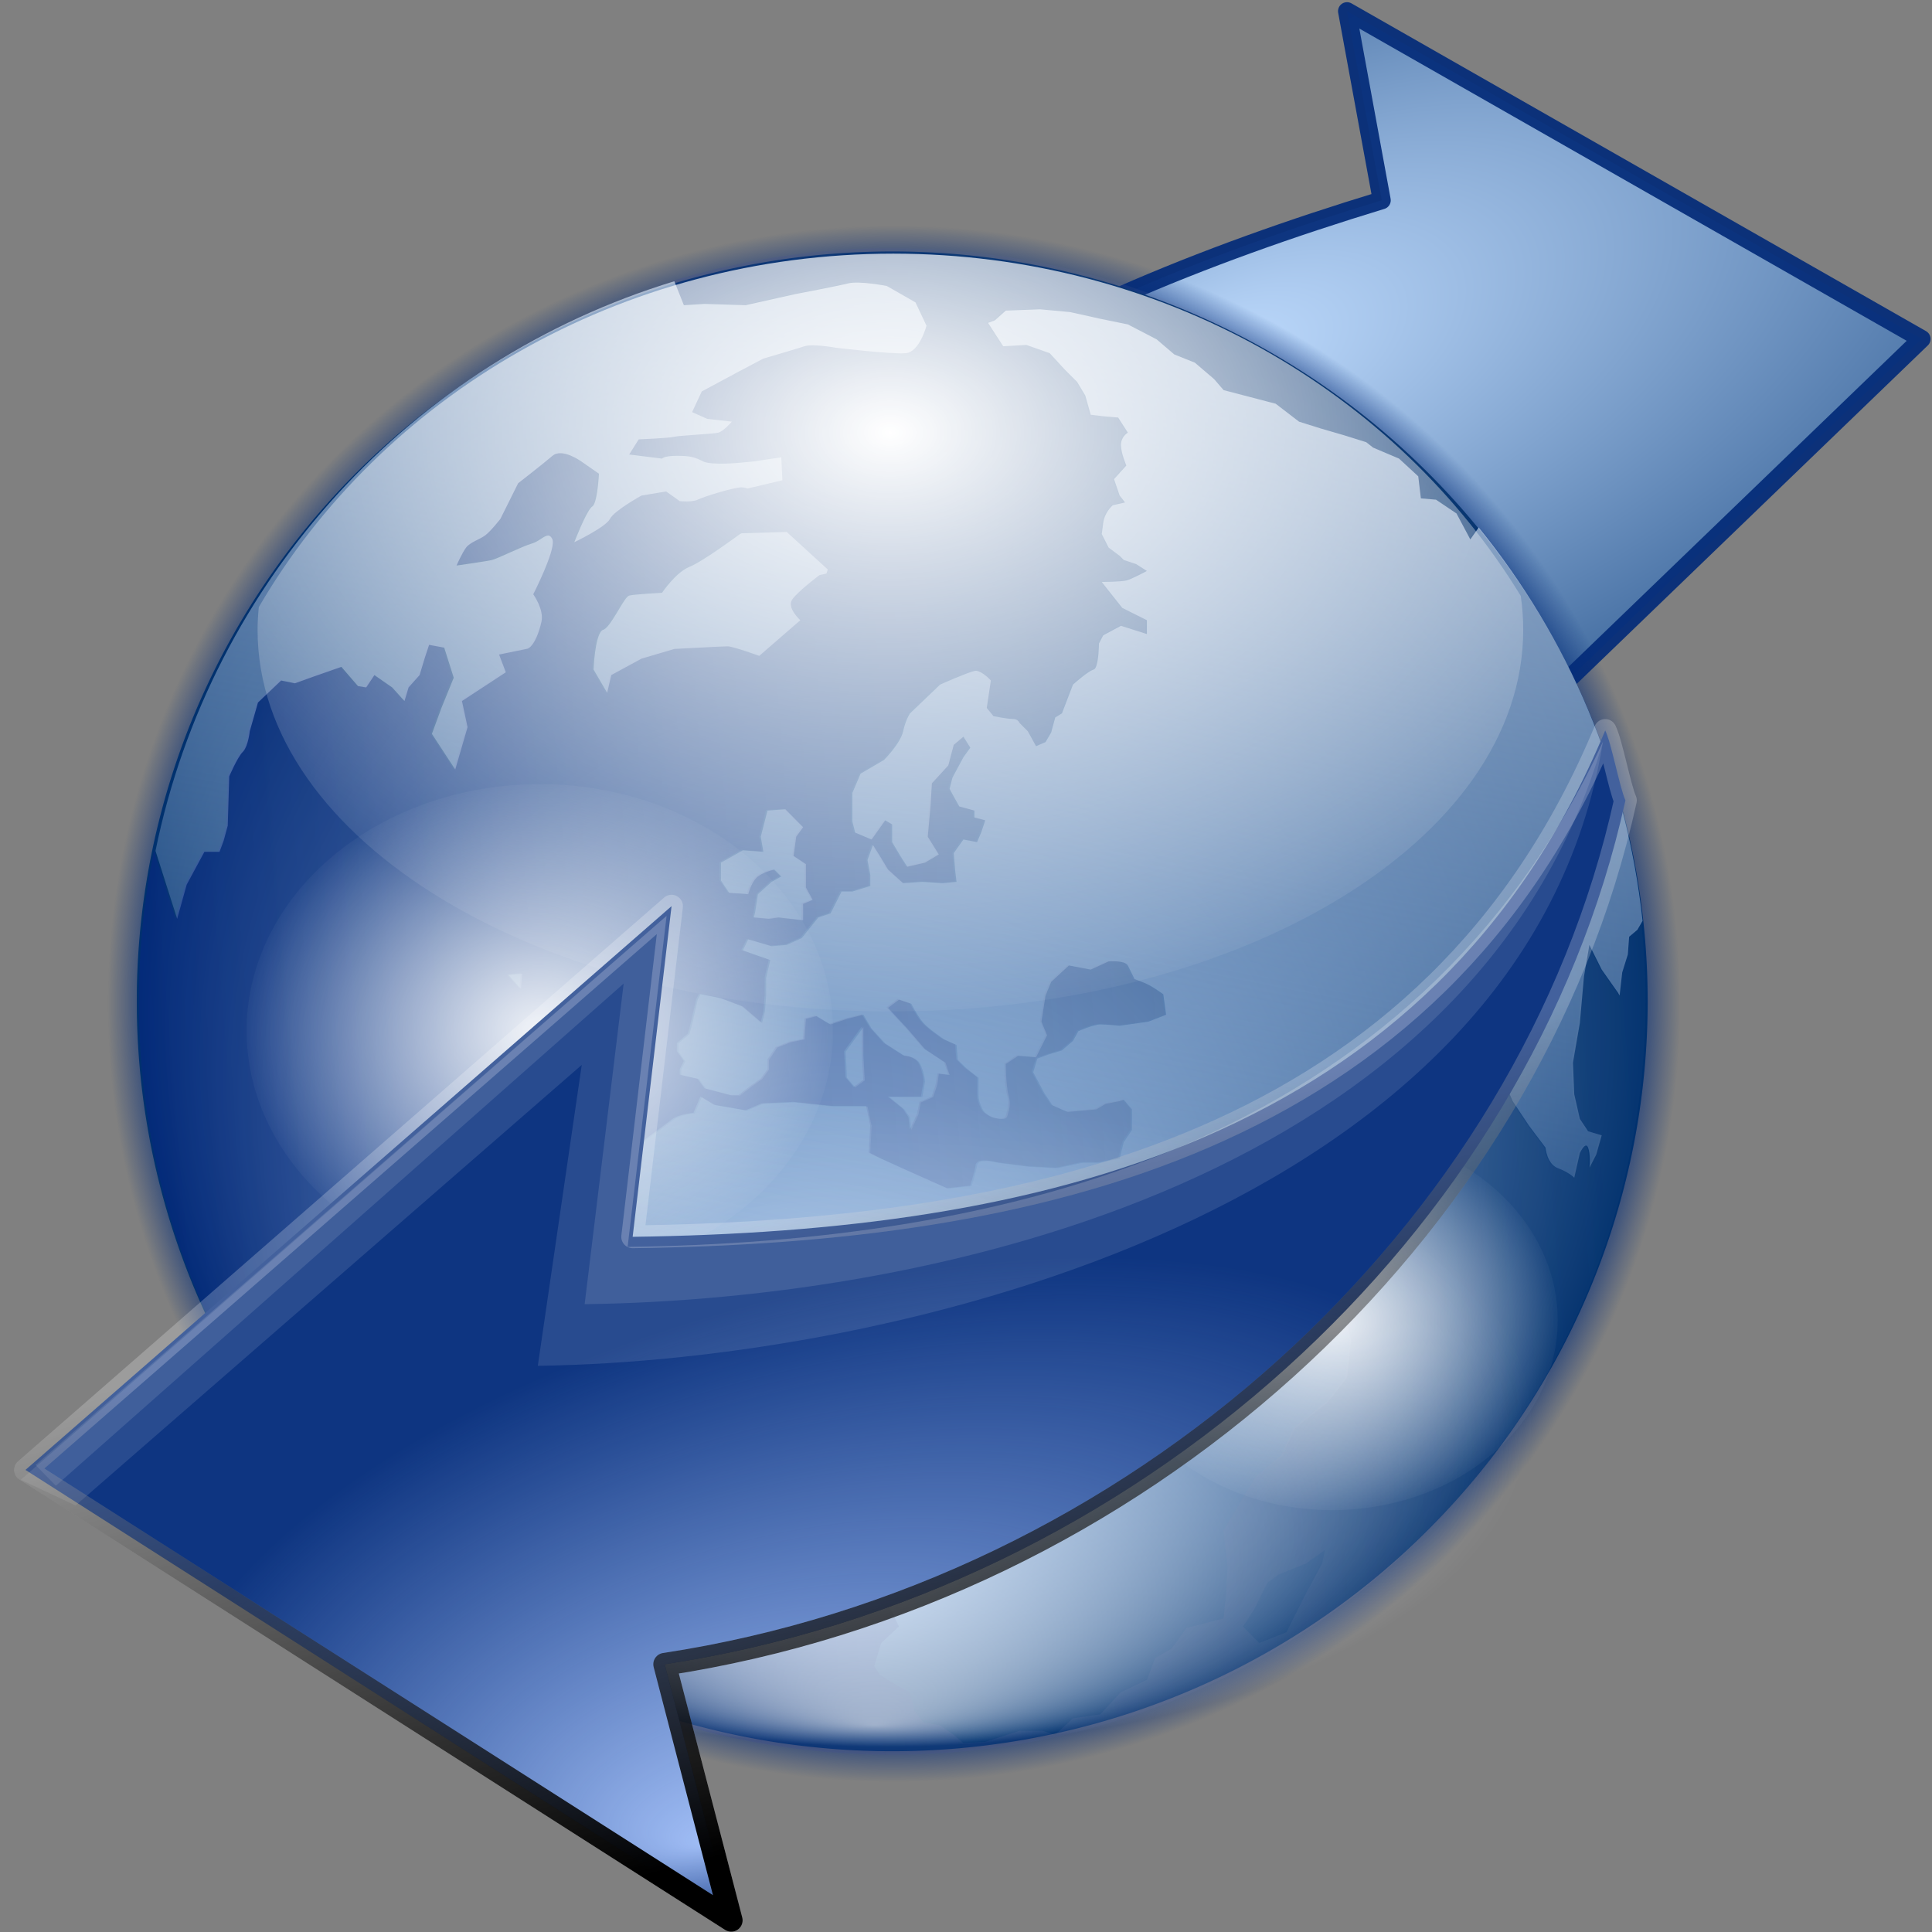 <?xml version="1.0" encoding="UTF-8" standalone="no"?>
<!-- Created with Inkscape (http://www.inkscape.org/) -->
<svg
   xmlns:dc="http://purl.org/dc/elements/1.1/"
   xmlns:cc="http://web.resource.org/cc/"
   xmlns:rdf="http://www.w3.org/1999/02/22-rdf-syntax-ns#"
   xmlns:svg="http://www.w3.org/2000/svg"
   xmlns="http://www.w3.org/2000/svg"
   xmlns:xlink="http://www.w3.org/1999/xlink"
   xmlns:sodipodi="http://sodipodi.sourceforge.net/DTD/sodipodi-0.dtd"
   xmlns:inkscape="http://www.inkscape.org/namespaces/inkscape"
   width="128"
   height="128"
   id="svg1307"
   sodipodi:version="0.32"
   inkscape:version="0.44"
   version="1.0"
   sodipodi:docbase="/home/pinheiro/artwork/Oxygen/theme/svg/apps"
   sodipodi:docname="ktorrent.svg">
  <rect width="100%" height="100%" fill="#808080" stroke="none"/>
  <defs
     id="defs1309">
    <linearGradient
       inkscape:collect="always"
       id="linearGradient3729">
      <stop
         style="stop-color:white;stop-opacity:1;"
         offset="0"
         id="stop3731" />
      <stop
         style="stop-color:white;stop-opacity:0;"
         offset="1"
         id="stop3733" />
    </linearGradient>
    <linearGradient
       inkscape:collect="always"
       id="linearGradient3820">
      <stop
         style="stop-color:black;stop-opacity:1;"
         offset="0"
         id="stop3822" />
      <stop
         style="stop-color:black;stop-opacity:0;"
         offset="1"
         id="stop3824" />
    </linearGradient>
    <linearGradient
       inkscape:collect="always"
       id="linearGradient3812">
      <stop
         style="stop-color:#a0bdf5;stop-opacity:1;"
         offset="0"
         id="stop3814" />
      <stop
         style="stop-color:#a0bdf5;stop-opacity:0;"
         offset="1"
         id="stop3816" />
    </linearGradient>
    <linearGradient
       inkscape:collect="always"
       id="linearGradient3779">
      <stop
         style="stop-color:#008c00;stop-opacity:1;"
         offset="0"
         id="stop3781" />
      <stop
         style="stop-color:#008c00;stop-opacity:0;"
         offset="1"
         id="stop3783" />
    </linearGradient>
    <linearGradient
       id="linearGradient3771">
      <stop
         style="stop-color:#008c00;stop-opacity:1;"
         offset="0"
         id="stop3773" />
      <stop
         style="stop-color:#0cff0c;stop-opacity:1;"
         offset="1"
         id="stop3775" />
    </linearGradient>
    <linearGradient
       id="linearGradient3755">
      <stop
         style="stop-color:#032b78;stop-opacity:1;"
         offset="0"
         id="stop3757" />
      <stop
         id="stop3763"
         offset="0.956"
         style="stop-color:#032b78;stop-opacity:1;" />
      <stop
         style="stop-color:#032b78;stop-opacity:0;"
         offset="1"
         id="stop3759" />
    </linearGradient>
    <linearGradient
       inkscape:collect="always"
       id="linearGradient3745">
      <stop
         style="stop-color:white;stop-opacity:1;"
         offset="0"
         id="stop3747" />
      <stop
         style="stop-color:white;stop-opacity:0;"
         offset="1"
         id="stop3749" />
    </linearGradient>
    <linearGradient
       inkscape:collect="always"
       id="linearGradient3735">
      <stop
         style="stop-color:white;stop-opacity:1;"
         offset="0"
         id="stop3737" />
      <stop
         style="stop-color:white;stop-opacity:0;"
         offset="1"
         id="stop3739" />
    </linearGradient>
    <linearGradient
       id="linearGradient3722">
      <stop
         style="stop-color:#e6eef8;stop-opacity:1;"
         offset="0"
         id="stop3724" />
      <stop
         style="stop-color:#a4c0e4;stop-opacity:0;"
         offset="1"
         id="stop3726" />
    </linearGradient>
    <linearGradient
       id="linearGradient3716">
      <stop
         id="stop3718"
         offset="0"
         style="stop-color:#eae6d4;stop-opacity:1;" />
      <stop
         id="stop3720"
         offset="1"
         style="stop-color:#7d85ff;stop-opacity:1;" />
    </linearGradient>
    <linearGradient
       id="linearGradient3698">
      <stop
         id="stop3700"
         offset="0"
         style="stop-color:#00148e;stop-opacity:1;" />
      <stop
         id="stop3702"
         offset="1"
         style="stop-color:#9f9f9f;stop-opacity:0;" />
    </linearGradient>
    <linearGradient
       id="linearGradient2805">
      <stop
         style="stop-color:#c1ddff;stop-opacity:1;"
         offset="0"
         id="stop2807" />
      <stop
         style="stop-color:#00316e;stop-opacity:1;"
         offset="1"
         id="stop2809" />
    </linearGradient>
    <linearGradient
       id="linearGradient4230">
      <stop
         style="stop-color:#6c6c6c;stop-opacity:1;"
         offset="0"
         id="stop4232" />
      <stop
         style="stop-color:#ffffff;stop-opacity:1;"
         offset="1"
         id="stop4234" />
    </linearGradient>
    <linearGradient
       id="linearGradient3175">
      <stop
         style="stop-color:#ffffff;stop-opacity:1;"
         offset="0"
         id="stop3177" />
      <stop
         style="stop-color:#bebebe;stop-opacity:1;"
         offset="1"
         id="stop3179" />
    </linearGradient>
    <radialGradient
       inkscape:collect="always"
       xlink:href="#linearGradient3175"
       id="radialGradient3183"
       cx="-384.551"
       cy="106.335"
       fx="-335.458"
       fy="43.705"
       r="97.125"
       gradientTransform="matrix(1.043,1.271604e-4,-1.240882e-4,1.018,18.239,-2.114)"
       gradientUnits="userSpaceOnUse" />
    <linearGradient
       inkscape:collect="always"
       id="linearGradient4068">
      <stop
         style="stop-color:#9f9f9f;stop-opacity:1;"
         offset="0"
         id="stop4070" />
      <stop
         style="stop-color:#9f9f9f;stop-opacity:0;"
         offset="1"
         id="stop4072" />
    </linearGradient>
    <radialGradient
       inkscape:collect="always"
       xlink:href="#linearGradient4068"
       id="radialGradient4074"
       cx="-376.812"
       cy="100.836"
       fx="-376.812"
       fy="100.836"
       r="98.406"
       gradientTransform="matrix(1,0,0,1,-1.718,-1.704)"
       gradientUnits="userSpaceOnUse" />
    <linearGradient
       id="linearGradient4060">
      <stop
         style="stop-color:#1d1d1d;stop-opacity:1;"
         offset="0"
         id="stop4062" />
      <stop
         style="stop-color:#ffffff;stop-opacity:0;"
         offset="1"
         id="stop4064" />
    </linearGradient>
    <linearGradient
       inkscape:collect="always"
       xlink:href="#linearGradient4060"
       id="linearGradient4077"
       gradientUnits="userSpaceOnUse"
       gradientTransform="matrix(0.639,0,0,0.861,-163.418,12.918)"
       x1="-482.59"
       y1="198.752"
       x2="-216.333"
       y2="12.372" />
    <linearGradient
       inkscape:collect="always"
       id="linearGradient3291">
      <stop
         style="stop-color:#000000;stop-opacity:1;"
         offset="0"
         id="stop3293" />
      <stop
         style="stop-color:#000000;stop-opacity:0;"
         offset="1"
         id="stop3295" />
    </linearGradient>
    <radialGradient
       inkscape:collect="always"
       xlink:href="#linearGradient3291"
       id="radialGradient3297"
       cx="63.912"
       cy="115.709"
       fx="64.086"
       fy="118.072"
       r="63.912"
       gradientTransform="matrix(1,0,0,0.198,0,92.822)"
       gradientUnits="userSpaceOnUse" />
    <linearGradient
       inkscape:collect="always"
       xlink:href="#linearGradient4230"
       id="linearGradient4236"
       x1="-64.163"
       y1="149.377"
       x2="107.716"
       y2="18.744"
       gradientUnits="userSpaceOnUse" />
    <linearGradient
       inkscape:collect="always"
       xlink:href="#linearGradient4060"
       id="linearGradient1912"
       gradientUnits="userSpaceOnUse"
       gradientTransform="matrix(0.639,0,0,0.861,-163.418,12.918)"
       x1="-482.59"
       y1="198.752"
       x2="-216.333"
       y2="12.372" />
    <radialGradient
       inkscape:collect="always"
       xlink:href="#linearGradient3175"
       id="radialGradient1916"
       gradientUnits="userSpaceOnUse"
       gradientTransform="matrix(1.043,1.271604e-4,-1.240882e-4,1.018,18.239,-2.114)"
       cx="-384.551"
       cy="106.335"
       fx="-335.458"
       fy="43.705"
       r="97.125" />
    <radialGradient
       inkscape:collect="always"
       xlink:href="#linearGradient2805"
       id="radialGradient2811"
       cx="65.361"
       cy="60.927"
       fx="57.52"
       fy="107.165"
       r="60.012"
       gradientTransform="matrix(1,0,0,1.007,0,-0.434)"
       gradientUnits="userSpaceOnUse" />
    <linearGradient
       inkscape:collect="always"
       xlink:href="#linearGradient3698"
       id="linearGradient3704"
       x1="-647.405"
       y1="93.033"
       x2="-415.345"
       y2="73.695"
       gradientUnits="userSpaceOnUse"
       gradientTransform="translate(2.654,-3.413)" />
    <linearGradient
       inkscape:collect="always"
       xlink:href="#linearGradient3698"
       id="linearGradient3710"
       gradientUnits="userSpaceOnUse"
       gradientTransform="matrix(0.507,0,0,0.507,330.376,16.08)"
       x1="-647.405"
       y1="93.033"
       x2="-415.345"
       y2="73.695" />
    <linearGradient
       inkscape:collect="always"
       xlink:href="#linearGradient4060"
       id="linearGradient3714"
       gradientUnits="userSpaceOnUse"
       gradientTransform="matrix(0.372,0,0,0.501,389.494,-18.201)"
       x1="-482.59"
       y1="198.752"
       x2="-216.333"
       y2="12.372" />
    <linearGradient
       inkscape:collect="always"
       xlink:href="#linearGradient3722"
       id="linearGradient3728"
       x1="266.007"
       y1="-19.021"
       x2="244.373"
       y2="93.121"
       gradientUnits="userSpaceOnUse"
       gradientTransform="matrix(0.871,0,0,0.871,-156.068,11.949)" />
    <radialGradient
       inkscape:collect="always"
       xlink:href="#linearGradient3745"
       id="radialGradient3751"
       cx="257.839"
       cy="52.944"
       fx="257.142"
       fy="89.183"
       r="38.852"
       gradientUnits="userSpaceOnUse" />
    <radialGradient
       inkscape:collect="always"
       xlink:href="#linearGradient3755"
       id="radialGradient3761"
       cx="286.592"
       cy="42.46"
       fx="286.592"
       fy="42.46"
       r="49.014"
       gradientUnits="userSpaceOnUse" />
    <radialGradient
       inkscape:collect="always"
       xlink:href="#linearGradient3771"
       id="radialGradient3777"
       cx="49.385"
       cy="98.519"
       fx="60.14"
       fy="103.744"
       r="40.143"
       gradientTransform="matrix(2.034,-0.787,0.401,1.037,-96.934,38.486)"
       gradientUnits="userSpaceOnUse" />
    <linearGradient
       inkscape:collect="always"
       xlink:href="#linearGradient3779"
       id="linearGradient3785"
       x1="51.776"
       y1="58.965"
       x2="81.959"
       y2="117.657"
       gradientUnits="userSpaceOnUse"
       gradientTransform="matrix(1.219,0,0,1.219,-17.177,-17.261)" />
    <radialGradient
       inkscape:collect="always"
       xlink:href="#linearGradient2805"
       id="radialGradient3796"
       gradientUnits="userSpaceOnUse"
       gradientTransform="matrix(-1.776,0.79,-0.403,-0.905,227.9,70.637)"
       cx="49.385"
       cy="98.519"
       fx="60.14"
       fy="103.744"
       r="40.143" />
    <linearGradient
       inkscape:collect="always"
       xlink:href="#linearGradient3755"
       id="linearGradient3798"
       gradientUnits="userSpaceOnUse"
       gradientTransform="matrix(-1.085,5.384183e-2,-5.384183e-2,-1.085,159.355,123.791)"
       x1="51.776"
       y1="58.965"
       x2="81.959"
       y2="117.657" />
    <radialGradient
       inkscape:collect="always"
       xlink:href="#linearGradient3812"
       id="radialGradient3818"
       cx="56.325"
       cy="135.18"
       fx="42.9"
       fy="168.763"
       r="50.671"
       gradientTransform="matrix(0.86,-0.23,0.104,0.387,-7.755,66.711)"
       gradientUnits="userSpaceOnUse" />
    <linearGradient
       inkscape:collect="always"
       xlink:href="#linearGradient3820"
       id="linearGradient3826"
       x1="43.333"
       y1="124.857"
       x2="33.415"
       y2="87.702"
       gradientUnits="userSpaceOnUse"
       gradientTransform="matrix(1.046,0,0,1.046,-4.227,-5.884)" />
    <radialGradient
       inkscape:collect="always"
       xlink:href="#linearGradient3735"
       id="radialGradient3724"
       cx="58.991"
       cy="28.065"
       fx="58.991"
       fy="28.065"
       r="41.926"
       gradientTransform="matrix(1.402,0,0,0.957,-23.729,1.811)"
       gradientUnits="userSpaceOnUse" />
    <radialGradient
       inkscape:collect="always"
       xlink:href="#linearGradient3729"
       id="radialGradient3735"
       cx="30.022"
       cy="72.812"
       fx="30.022"
       fy="72.812"
       r="20.147"
       gradientTransform="matrix(1,0,0,0.847,0,11.169)"
       gradientUnits="userSpaceOnUse" />
    <radialGradient
       inkscape:collect="always"
       xlink:href="#linearGradient3729"
       id="radialGradient3739"
       gradientUnits="userSpaceOnUse"
       gradientTransform="matrix(1,0,0,0.847,0,11.169)"
       cx="30.022"
       cy="72.812"
       fx="30.022"
       fy="72.812"
       r="20.147" />
  </defs>
  <sodipodi:namedview
     id="base"
     pagecolor="#ffffff"
     bordercolor="#666666"
     borderopacity="1.0"
     inkscape:pageopacity="0.0"
     inkscape:pageshadow="2"
     inkscape:zoom="3.203163"
     inkscape:cx="78.58759"
     inkscape:cy="49.332173"
     inkscape:current-layer="layer1"
     showgrid="false"
     inkscape:document-units="px"
     inkscape:grid-bbox="true"
     guidetolerance="0.1px"
     showguides="true"
     inkscape:guide-bbox="true"
     inkscape:window-width="1106"
     inkscape:window-height="958"
     inkscape:window-x="601"
     inkscape:window-y="25">
    <sodipodi:guide
       orientation="horizontal"
       position="32.487"
       id="guide2204" />
  </sodipodi:namedview>
  <g
     id="layer1"
     inkscape:label="Layer 1"
     inkscape:groupmode="layer">
    <path
       sodipodi:nodetypes="cccccccc"
       id="path3794"
       d="M 40.76,57.704 C 51.813,36.237 75.217,37.541 96.17,36.218 L 94.995,53.606 L 127.31,22.456 L 89.243,0.74 L 91.545,13.27 C 67.742,20.522 45.755,31.794 39.521,54.1 C 39.849,54.731 40.084,55.456 40.76,57.704 z "
       style="fill:url(#radialGradient3796);fill-opacity:1;fill-rule:evenodd;stroke:url(#linearGradient3798);stroke-width:1.191px;stroke-linecap:butt;stroke-linejoin:round;stroke-opacity:0.931" />
    <path
       sodipodi:type="arc"
       style="opacity:0.566;fill:url(#radialGradient3761);fill-opacity:1;fill-rule:nonzero;stroke:none;stroke-width:1.5;stroke-linecap:round;stroke-linejoin:round;stroke-miterlimit:4;stroke-dasharray:none;stroke-dashoffset:4;stroke-opacity:1"
       id="path3753"
       sodipodi:cx="286.59174"
       sodipodi:cy="42.459553"
       sodipodi:rx="49.014053"
       sodipodi:ry="49.014053"
       d="M 335.606 42.46 A 49.014 49.014 0 1 1  237.578,42.46 A 49.014 49.014 0 1 1  335.606 42.46 z"
       transform="matrix(1.063,0,0,1.052,-245.419,21.834)" />
    <path
       sodipodi:nodetypes="ccc"
       id="path2276"
       d="M 50.893,3.281 L 50.893,0.487 L 50.893,3.281 z "
       style="fill:#ffffff;fill-opacity:0.757;fill-rule:nonzero;stroke:none;stroke-width:0.5;stroke-linecap:round;stroke-linejoin:round;stroke-miterlimit:4;stroke-dasharray:none;stroke-dashoffset:4;stroke-opacity:1" />
    <path
       transform="matrix(0.834,0,0,0.822,4.601,16.26)"
       d="M 125.373 60.927 A 60.012 60.44 0 1 1  5.349,60.927 A 60.012 60.44 0 1 1  125.373 60.927 z"
       sodipodi:ry="60.440285"
       sodipodi:rx="60.01239"
       sodipodi:cy="60.92733"
       sodipodi:cx="65.361084"
       id="path1898"
       style="opacity:1;fill:url(#radialGradient2811);fill-opacity:1;fill-rule:nonzero;stroke:none;stroke-width:2.886;stroke-linecap:round;stroke-linejoin:round;stroke-miterlimit:4;stroke-dasharray:none;stroke-dashoffset:4;stroke-opacity:1"
       sodipodi:type="arc" />
    <path
       id="path1906"
       d="M 58.143,16.451 C 53.28,16.543 48.593,17.343 44.164,18.733 C 44.299,18.691 44.425,18.648 44.56,18.606 C 44.561,18.606 44.575,18.606 44.576,18.606 L 45.21,20.191 L 46.589,20.096 L 49.299,20.191 L 52.564,19.462 C 52.564,19.462 55.373,18.915 56.099,18.733 C 56.825,18.552 58.65,18.908 58.65,18.908 L 60.552,20.001 L 61.281,21.539 C 61.281,21.539 60.826,23.271 59.918,23.361 C 59.011,23.452 55.29,23.013 55.29,23.013 C 55.29,23.013 53.743,22.72 53.198,22.902 C 52.654,23.083 50.472,23.726 50.472,23.726 L 48.935,24.534 L 46.399,25.897 L 45.749,27.276 L 46.747,27.72 L 48.38,27.894 C 48.319,27.964 47.833,28.538 47.492,28.623 C 47.129,28.714 44.939,28.818 44.576,28.909 C 44.213,29 42.214,29.083 42.214,29.083 L 41.58,30.082 L 43.768,30.351 C 43.77,30.349 43.766,30.337 43.768,30.335 C 43.769,30.334 43.781,30.322 43.783,30.319 C 43.785,30.318 43.797,30.321 43.799,30.319 C 43.802,30.318 43.812,30.305 43.815,30.304 C 43.914,30.248 44.17,30.161 44.766,30.161 C 45.674,30.161 45.933,30.269 46.478,30.541 C 47.022,30.814 48.935,30.621 48.935,30.621 L 49.854,30.541 L 51.661,30.256 L 51.74,31.778 L 49.442,32.332 C 49.275,32.287 49.134,32.253 49.03,32.253 C 48.485,32.253 46.492,32.896 46.129,33.077 C 45.766,33.259 44.94,33.172 44.94,33.172 L 44.037,32.522 L 42.404,32.792 C 42.404,32.792 40.585,33.801 40.312,34.345 C 40.308,34.354 40.302,34.368 40.296,34.377 C 39.949,34.929 37.951,35.883 37.951,35.883 C 37.951,35.883 38.684,33.991 39.076,33.584 C 39.079,33.581 39.089,33.571 39.092,33.569 C 39.093,33.567 39.105,33.555 39.108,33.553 C 39.109,33.552 39.107,33.538 39.108,33.537 C 39.114,33.534 39.135,33.523 39.139,33.521 C 39.141,33.52 39.154,33.522 39.155,33.521 C 39.175,33.504 39.204,33.478 39.219,33.458 C 39.509,33.033 39.583,31.35 39.583,31.35 L 38.41,30.541 C 38.41,30.541 37.144,29.616 36.508,30.161 C 35.873,30.705 34.226,31.984 34.226,31.984 L 33.053,34.345 C 33.053,34.345 32.418,35.167 32.055,35.439 C 31.692,35.711 31.059,35.884 30.787,36.247 C 30.514,36.61 30.153,37.436 30.153,37.436 C 30.153,37.436 32.151,37.162 32.514,37.071 C 32.877,36.981 34.51,36.159 35.145,35.978 C 35.541,35.865 35.873,35.53 36.128,35.455 C 36.129,35.455 36.142,35.455 36.144,35.455 C 36.146,35.455 36.158,35.455 36.16,35.455 C 36.161,35.455 36.174,35.455 36.176,35.455 C 36.18,35.453 36.187,35.441 36.191,35.439 C 36.192,35.439 36.206,35.439 36.207,35.439 C 36.21,35.439 36.222,35.439 36.223,35.439 C 36.233,35.442 36.248,35.453 36.255,35.455 C 36.256,35.455 36.269,35.455 36.271,35.455 C 36.272,35.455 36.285,35.455 36.286,35.455 C 36.291,35.457 36.298,35.468 36.302,35.471 C 36.303,35.47 36.317,35.471 36.318,35.471 C 36.325,35.475 36.342,35.48 36.35,35.486 C 36.361,35.496 36.373,35.511 36.382,35.518 C 36.384,35.52 36.395,35.531 36.397,35.534 C 36.402,35.538 36.409,35.545 36.413,35.55 C 36.442,35.587 36.483,35.649 36.508,35.708 C 36.511,35.713 36.522,35.736 36.524,35.74 C 36.524,35.744 36.524,35.767 36.524,35.772 C 36.681,36.525 35.225,39.338 35.225,39.338 C 35.225,39.338 35.961,40.344 35.779,41.161 C 35.623,41.863 35.322,42.628 34.955,42.888 C 34.938,42.9 34.909,42.911 34.892,42.92 C 34.875,42.929 34.846,42.945 34.828,42.952 C 34.813,42.955 34.794,42.965 34.781,42.967 C 34.327,43.058 32.974,43.332 32.974,43.332 L 33.418,44.505 L 30.501,46.407 L 30.882,48.15 L 30.058,50.956 L 28.52,48.594 L 29.154,46.866 L 29.962,44.869 L 29.328,42.872 L 28.33,42.682 L 28.06,43.506 L 27.696,44.695 L 26.967,45.503 L 26.697,46.407 L 25.889,45.503 L 24.716,44.695 L 24.161,45.503 L 23.623,45.424 L 22.513,44.156 L 20.722,44.774 L 19.438,45.234 L 18.519,45.044 L 16.997,46.518 L 16.443,48.42 C 16.431,48.525 16.33,49.387 16.015,49.751 C 16.012,49.753 16,49.765 15.999,49.767 C 15.636,50.13 15.095,51.399 15.095,51.399 L 14.984,54.665 L 14.715,55.679 L 14.446,56.408 L 13.447,56.408 L 12.274,58.579 L 11.64,60.846 L 10.198,56.36 C 9.541,59.588 9.199,62.925 9.199,66.346 C 9.199,93.895 31.561,116.256 59.11,116.256 C 86.659,116.256 109.021,93.895 109.021,66.346 C 109.021,64.489 108.917,62.666 108.72,60.862 C 108.724,60.9 108.715,60.934 108.72,60.973 L 108.387,61.575 L 107.832,62.035 L 107.753,63.208 L 107.372,64.396 L 107.198,65.918 L 107.103,65.743 L 106.025,64.206 L 105.201,62.574 L 104.836,64.666 L 104.567,67.741 L 104.107,70.372 L 104.202,72.464 L 104.567,74.096 L 105.122,74.905 L 106.025,75.19 L 105.661,76.458 L 105.217,77.33 C 105.232,77.15 105.281,76.395 105.122,75.998 C 105.12,75.994 105.108,75.987 105.106,75.982 C 105.103,75.976 105.093,75.956 105.09,75.951 C 105.088,75.946 105.076,75.923 105.074,75.919 C 105.073,75.918 105.061,75.906 105.058,75.903 C 105.057,75.902 105.045,75.89 105.042,75.887 C 105.04,75.885 105.029,75.874 105.027,75.871 C 105.025,75.872 105.012,75.871 105.011,75.871 C 105.009,75.871 104.996,75.871 104.995,75.871 C 104.992,75.871 104.98,75.871 104.979,75.871 C 104.977,75.871 104.965,75.871 104.963,75.871 C 104.962,75.871 104.948,75.871 104.947,75.871 C 104.946,75.873 104.933,75.87 104.932,75.871 C 104.93,75.871 104.917,75.871 104.916,75.871 C 104.914,75.873 104.901,75.886 104.9,75.887 C 104.89,75.894 104.876,75.914 104.868,75.919 C 104.733,76.035 104.591,76.31 104.567,76.363 L 104.202,77.995 C 104.16,77.954 103.79,77.617 103.109,77.361 C 103.001,77.321 102.905,77.257 102.824,77.187 C 102.811,77.176 102.788,77.151 102.776,77.139 C 102.364,76.724 102.3,75.998 102.3,75.998 L 101.207,74.556 L 100.113,72.923 L 99.226,70.831 L 99.035,72.384 L 98.132,72.733 L 98.211,71.655 L 97.308,72.004 L 96.119,71.101 L 94.946,71.37 C 94.946,71.37 94.05,72.735 93.868,73.098 C 93.866,73.102 93.856,73.107 93.853,73.114 C 93.841,73.13 93.821,73.16 93.805,73.177 C 93.459,73.522 92.141,73.906 92.141,73.906 L 90.049,74.017 L 89.32,75 L 87.323,74.825 L 87.053,74.176 L 84.596,73.827 L 84.691,75 L 85.151,76.093 L 86.784,77.631 L 88.416,77.726 L 89.05,76.632 L 89.874,75.459 L 90.683,76.093 L 92.046,75.998 L 92.775,76.918 L 92.046,79.263 L 91.412,81.086 L 89.874,83.448 L 87.972,85.54 L 86.15,86.982 L 85.23,88.44 L 82.964,88.615 L 82.789,86.982 C 82.789,86.982 82.167,85.982 82.076,85.619 C 82.074,85.617 82.063,85.605 82.06,85.603 C 82.061,85.602 82.06,85.588 82.06,85.587 C 81.935,85.236 81.236,84.89 81.236,84.89 L 80.602,84.082 L 79.604,83.352 L 79.255,82.085 L 77.702,81.989 L 77.337,80.991 L 76.339,79.802 L 75.34,78.281 L 74.247,77.9 L 73.533,78.819 C 73.533,78.819 74.613,79.811 74.976,79.992 C 74.98,79.994 75.003,80.006 75.007,80.008 C 75.008,80.009 75.022,80.023 75.023,80.024 C 75.026,80.027 75.038,80.023 75.039,80.024 C 75.043,80.028 75.048,80.049 75.055,80.056 C 75.057,80.059 75.068,80.068 75.071,80.072 C 75.386,80.477 75.722,81.976 76.038,82.401 C 76.04,82.405 76.051,82.414 76.053,82.417 C 76.054,82.418 76.052,82.432 76.053,82.433 C 76.056,82.436 76.066,82.446 76.069,82.449 C 76.432,82.812 76.798,82.988 76.798,82.988 L 78.082,84.811 L 79.873,87.077 L 83.059,89.613 L 84.596,90.532 C 84.596,90.532 86.139,89.59 86.482,89.201 C 86.489,89.192 86.509,89.162 86.514,89.153 C 86.515,89.152 86.513,89.139 86.514,89.138 C 86.519,89.133 86.541,89.127 86.546,89.122 C 86.951,88.688 89.05,87.252 89.05,87.252 L 89.415,88.805 L 89.145,91.246 L 87.861,92.878 L 85.69,94.606 L 84.882,96.428 L 83.154,97.871 L 81.062,101.405 L 81.331,103.767 L 81.236,105.59 L 81.062,107.222 L 78.621,107.856 L 77.622,109.219 L 76.529,109.853 L 75.99,111.296 L 74.247,112.12 L 72.899,113.578 L 71.077,113.847 L 69.904,114.941 L 69.079,114.671 L 67.542,114.671 L 65.276,115.401 L 63.817,115.48 L 63.183,114.941 L 62.28,114.307 L 61.186,114.117 L 60.552,113.308 L 60.283,112.12 L 59.284,111.581 L 58.286,110.947 L 57.921,110.392 L 58.381,108.855 L 59.554,107.761 L 59.094,106.762 L 58.381,105.495 L 57.557,104.417 L 56.289,103.038 L 55.195,102.229 L 55.829,100.866 L 55.924,98.964 L 54.561,98.505 L 52.929,98.41 L 51.566,96.698 L 48.38,96.777 L 46.303,96.777 L 45.035,96.159 L 43.403,95.969 L 42.135,95.89 L 40.851,95.509 L 37.681,92.339 L 37.507,91.895 L 36.778,90.437 L 35.225,88.519 L 35.225,87.172 L 35.684,85.08 L 36.318,83.986 L 36.683,81.989 L 36.239,80.452 L 38.87,78.819 L 39.504,77.266 L 42.135,77.187 L 42.04,75.998 C 42.04,75.998 44.043,74.539 44.497,74.176 C 44.95,73.812 45.939,73.732 45.939,73.732 L 46.399,72.654 L 47.302,73.193 L 49.394,73.557 L 50.472,73.098 L 52.564,73.003 L 55.116,73.272 L 57.382,73.272 L 57.652,74.556 L 57.557,76.363 L 58.286,76.727 L 60.283,77.631 L 62.724,78.724 L 64.277,78.55 C 64.277,78.55 64.551,77.731 64.642,77.187 C 64.642,77.186 64.642,77.172 64.642,77.171 C 64.644,77.167 64.639,77.16 64.642,77.155 C 64.641,77.151 64.642,77.128 64.642,77.124 C 64.644,77.121 64.655,77.11 64.657,77.108 C 64.66,77.103 64.671,77.097 64.673,77.092 C 64.68,77.081 64.682,77.055 64.689,77.044 C 64.691,77.042 64.703,77.046 64.705,77.044 C 64.715,77.032 64.74,77.009 64.753,76.997 C 64.755,76.995 64.766,76.983 64.768,76.981 C 64.782,76.973 64.803,76.956 64.816,76.949 C 65.171,76.787 65.9,76.973 65.989,76.997 L 68.081,77.266 L 69.983,77.361 L 71.615,76.997 L 72.709,76.997 L 74.088,76.727 L 74.357,75.634 L 74.896,74.825 L 74.896,73.462 L 74.357,72.828 L 74.088,72.923 L 73.169,73.098 L 72.535,73.462 L 70.633,73.637 L 69.634,73.193 L 69.079,72.384 L 68.35,71.006 L 68.636,70.102 L 69.365,69.833 L 70.252,69.563 L 70.997,68.929 L 71.346,68.279 C 71.346,68.279 72.35,67.836 72.804,67.836 C 73.258,67.836 74.088,67.931 74.088,67.931 L 75.99,67.661 L 77.163,67.202 L 76.973,65.839 C 76.973,65.839 76.353,65.386 75.99,65.205 C 75.627,65.023 75.071,64.84 75.071,64.84 C 75.071,64.84 74.808,64.3 74.627,63.937 C 74.625,63.934 74.613,63.923 74.611,63.921 C 74.609,63.916 74.597,63.893 74.595,63.889 C 74.582,63.876 74.556,63.849 74.548,63.841 C 74.535,63.83 74.515,63.82 74.5,63.81 C 74.159,63.598 73.359,63.667 73.359,63.667 L 72.17,64.206 L 70.712,63.937 L 69.539,65.014 L 69.175,65.918 L 68.905,67.661 L 69.27,68.549 L 68.541,70.023 L 67.352,69.912 L 66.544,70.467 C 66.544,70.467 66.536,71.908 66.718,72.543 C 66.899,73.178 66.729,73.543 66.639,73.906 C 66.636,73.91 66.625,73.934 66.623,73.938 C 66.623,73.939 66.623,73.952 66.623,73.954 C 66.621,73.958 66.609,73.965 66.607,73.969 C 66.605,73.972 66.609,73.983 66.607,73.985 C 66.604,73.988 66.592,74 66.591,74.001 C 66.585,74.007 66.565,74.011 66.559,74.017 C 66.557,74.019 66.546,74.031 66.544,74.033 C 66.541,74.035 66.546,74.046 66.544,74.049 C 66.537,74.052 66.517,74.062 66.512,74.065 C 66.508,74.066 66.503,74.061 66.496,74.065 C 66.476,74.072 66.44,74.091 66.417,74.096 C 66.144,74.146 65.719,74.017 65.719,74.017 C 65.678,74.002 65.431,73.898 65.228,73.732 C 65.141,73.659 65.057,73.563 65.006,73.462 C 64.825,73.099 64.737,72.827 64.737,72.464 C 64.737,72.101 64.737,71.37 64.737,71.37 L 63.912,70.736 L 63.358,70.181 L 63.279,69.199 L 62.454,68.834 C 62.454,68.834 61.375,68.115 61.012,67.661 C 60.649,67.207 60.283,66.473 60.283,66.473 L 59.459,66.187 L 58.73,66.742 L 60.013,68.105 L 61.186,69.468 L 62.549,70.372 L 62.819,71.196 L 62.106,71.101 L 61.995,71.814 L 61.725,72.654 L 60.917,73.003 L 60.743,73.827 L 60.283,74.825 L 60.188,74.017 L 59.823,73.462 L 58.825,72.654 L 60.013,72.654 L 61.012,72.654 L 61.186,71.655 C 61.185,71.603 61.172,71.157 60.917,70.562 C 60.878,70.471 60.816,70.377 60.758,70.308 C 60.754,70.303 60.747,70.297 60.743,70.292 C 60.733,70.282 60.708,70.257 60.695,70.245 C 60.368,69.952 59.881,69.914 59.823,69.912 L 58.555,69.104 L 57.652,68.105 L 57.097,67.202 L 56.019,67.471 L 54.926,67.836 L 54.006,67.281 L 53.293,67.471 L 53.198,68.834 L 52.295,69.008 L 51.391,69.373 L 50.852,70.181 L 50.852,70.831 L 50.393,71.465 L 49.743,71.925 L 48.935,72.543 L 48.38,72.543 L 46.668,72.099 L 46.208,71.465 L 45.035,71.196 L 45.035,70.831 L 45.305,70.292 L 44.845,69.642 L 44.845,69.104 L 45.574,68.47 L 45.749,67.836 L 46.129,66.187 L 46.303,65.839 L 47.667,66.108 L 49.109,66.647 L 50.393,67.741 L 50.583,67.011 L 50.662,65.918 L 50.662,64.745 L 50.932,63.572 L 49.109,62.938 L 49.473,62.209 L 51.027,62.653 L 52.025,62.574 L 53.024,62.114 L 54.117,60.751 L 54.926,60.481 L 55.655,59.039 L 56.368,59.039 L 57.557,58.659 L 57.557,57.93 L 57.382,56.947 L 57.731,55.948 L 58.191,56.677 L 58.73,57.581 L 59.744,58.484 L 61.012,58.389 L 62.375,58.484 L 63.279,58.389 L 63.183,57.66 L 63.088,56.487 L 63.738,55.584 L 64.642,55.758 L 64.911,55.124 L 65.18,54.316 L 64.467,54.126 L 64.467,53.666 L 63.453,53.397 L 63.009,52.588 L 62.819,52.224 L 63.009,51.495 L 63.738,50.132 L 64.182,49.498 L 63.738,48.768 L 63.088,49.323 L 62.724,50.67 L 61.646,51.859 L 61.551,53.317 L 61.377,55.394 L 62.106,56.582 L 61.186,57.121 L 60.013,57.391 L 59.554,56.677 L 59.015,55.758 L 59.015,54.585 L 58.555,54.316 L 57.652,55.584 L 56.558,55.124 L 56.368,54.395 L 56.368,52.493 L 56.923,51.225 L 58.46,50.322 C 58.46,50.322 59.563,49.237 59.744,48.42 C 59.914,47.654 60.157,47.275 60.188,47.231 L 62.185,45.329 C 62.185,45.329 64.013,44.516 64.467,44.426 C 64.486,44.422 64.509,44.412 64.531,44.41 C 64.534,44.41 64.543,44.41 64.546,44.41 C 64.549,44.41 64.559,44.41 64.562,44.41 C 64.565,44.41 64.573,44.41 64.578,44.41 C 64.986,44.457 65.485,44.978 65.545,45.044 L 65.276,46.866 L 65.719,47.405 C 65.719,47.405 66.64,47.596 67.003,47.596 C 67.117,47.596 67.207,47.622 67.273,47.659 C 67.282,47.665 67.298,47.686 67.304,47.691 C 67.332,47.711 67.364,47.732 67.384,47.754 C 67.393,47.765 67.408,47.791 67.415,47.802 C 67.426,47.818 67.442,47.838 67.447,47.849 C 67.45,47.855 67.445,47.86 67.447,47.865 L 68.002,48.42 L 68.541,49.402 L 69.175,49.133 L 69.539,48.499 L 69.809,47.5 L 70.252,47.231 L 70.997,45.329 C 70.997,45.329 71.968,44.445 72.345,44.331 C 72.347,44.328 72.344,44.315 72.345,44.315 C 72.346,44.315 72.359,44.315 72.36,44.315 C 72.367,44.312 72.388,44.317 72.392,44.315 C 72.396,44.313 72.404,44.301 72.408,44.299 C 72.41,44.297 72.421,44.285 72.424,44.283 C 72.427,44.279 72.449,44.274 72.455,44.267 C 72.462,44.258 72.465,44.23 72.471,44.22 C 72.473,44.215 72.485,44.208 72.487,44.204 C 72.708,43.79 72.709,42.603 72.709,42.603 L 72.994,42.064 L 74.167,41.43 L 75.879,41.969 L 75.879,41.065 L 74.247,40.241 L 72.899,38.53 C 72.899,38.53 74.169,38.509 74.532,38.419 C 74.895,38.328 75.879,37.8 75.879,37.8 L 75.166,37.341 L 74.357,37.071 L 74.088,36.786 L 73.359,36.247 L 72.899,35.344 C 72.905,35.312 72.925,35.171 72.994,34.615 C 73.079,33.934 73.569,33.494 73.628,33.442 L 74.437,33.252 L 74.088,32.792 L 73.708,31.714 L 74.532,30.811 C 74.532,30.811 74.167,29.992 74.167,29.448 C 74.167,29.133 74.325,28.899 74.453,28.766 C 74.503,28.716 74.562,28.678 74.595,28.655 C 74.605,28.649 74.619,28.629 74.627,28.623 L 73.977,27.625 L 72.994,27.546 L 72.17,27.451 L 71.806,26.167 L 71.267,25.263 L 70.443,24.455 L 69.444,23.361 L 67.891,22.822 L 66.369,22.902 L 65.371,21.364 L 65.814,21.19 L 66.544,20.54 L 68.81,20.461 L 70.807,20.651 L 72.804,21.095 L 74.627,21.459 L 76.529,22.442 L 77.702,23.456 L 79.065,23.995 L 80.333,25.089 L 80.967,25.818 L 84.422,26.721 L 85.959,27.894 L 87.418,28.354 L 88.955,28.798 L 90.413,29.257 L 90.873,29.622 L 92.585,30.351 L 93.868,31.524 L 94.043,32.982 L 95.041,33.077 L 96.404,33.981 L 97.308,35.708 L 97.863,34.916 C 97.906,34.97 97.962,35.02 98.005,35.074 C 88.855,23.714 74.822,16.451 59.11,16.451 C 58.787,16.451 58.465,16.445 58.143,16.451 z M 43.086,19.082 C 42.978,19.119 42.861,19.155 42.753,19.193 C 42.864,19.155 42.975,19.119 43.086,19.082 z M 37.697,21.269 C 37.571,21.329 37.442,21.399 37.317,21.459 C 37.442,21.398 37.571,21.329 37.697,21.269 z M 34.717,22.807 C 34.6,22.873 34.486,22.946 34.369,23.013 C 34.485,22.946 34.6,22.872 34.717,22.807 z M 31.151,25.026 C 31.046,25.097 30.939,25.159 30.834,25.232 C 30.937,25.161 31.048,25.095 31.151,25.026 z M 28.298,27.086 C 28.22,27.148 28.154,27.214 28.076,27.276 C 28.15,27.217 28.224,27.145 28.298,27.086 z M 52.025,35.217 L 54.736,37.689 L 54.656,37.959 L 54.197,38.07 C 54.197,38.07 52.737,39.158 52.374,39.702 C 52.342,39.754 52.322,39.822 52.311,39.877 C 52.304,39.914 52.294,39.966 52.295,40.004 C 52.296,40.046 52.301,40.103 52.311,40.146 C 52.42,40.6 52.929,41.065 52.929,41.065 L 50.202,43.427 C 50.202,43.427 48.525,42.812 48.126,42.793 C 48.123,42.793 48.113,42.793 48.11,42.793 C 47.747,42.793 44.576,42.967 44.576,42.967 L 42.404,43.601 L 40.407,44.695 L 40.122,45.868 L 39.219,44.315 C 39.219,44.315 39.311,42.265 39.742,41.779 C 39.749,41.771 39.766,41.754 39.773,41.747 C 39.775,41.746 39.772,41.732 39.773,41.731 C 39.783,41.724 39.81,41.722 39.821,41.715 C 39.825,41.713 39.832,41.702 39.837,41.699 C 39.838,41.7 39.852,41.699 39.853,41.699 C 39.86,41.697 39.876,41.687 39.884,41.684 C 39.901,41.676 39.931,41.662 39.948,41.652 C 39.959,41.644 39.984,41.629 39.995,41.62 C 40.465,41.242 41.087,39.911 41.453,39.528 C 41.456,39.525 41.466,39.515 41.469,39.512 C 41.488,39.495 41.499,39.477 41.517,39.465 C 41.518,39.464 41.531,39.45 41.533,39.449 C 41.539,39.445 41.561,39.435 41.564,39.433 C 41.569,39.431 41.576,39.435 41.58,39.433 C 41.943,39.342 43.768,39.243 43.768,39.243 C 43.768,39.243 44.667,37.878 45.574,37.515 C 46.482,37.152 48.935,35.344 48.935,35.344 C 48.935,35.344 49.023,35.306 49.045,35.296 L 52.025,35.217 z M 104.234,44.996 C 104.356,45.253 104.465,45.514 104.583,45.773 C 104.465,45.513 104.356,45.253 104.234,44.996 z M 106.564,50.861 C 106.587,50.932 106.605,51.011 106.627,51.082 C 106.604,51.009 106.588,50.934 106.564,50.861 z M 106.897,51.938 C 106.94,52.082 106.982,52.222 107.024,52.366 C 106.982,52.223 106.94,52.081 106.897,51.938 z M 107.309,53.349 C 107.338,53.458 107.36,53.572 107.388,53.682 C 107.36,53.573 107.338,53.458 107.309,53.349 z M 51.93,53.587 L 53.103,54.775 L 52.659,55.394 L 52.485,56.677 L 53.293,57.216 L 53.293,58.77 L 53.737,59.578 L 53.103,59.847 L 53.103,60.941 L 51.47,60.751 L 50.852,60.846 L 49.854,60.751 L 49.933,60.402 L 50.123,59.213 L 51.027,58.389 L 51.661,58.041 L 51.201,57.581 C 51.109,57.602 50.353,57.779 50.012,58.12 C 49.649,58.483 49.473,59.213 49.473,59.213 L 48.221,59.118 L 47.667,58.31 L 47.667,57.121 L 49.109,56.297 L 50.472,56.408 L 50.298,55.394 L 50.741,53.666 L 51.93,53.587 z M 107.452,53.904 C 107.477,54.004 107.506,54.089 107.531,54.189 C 107.507,54.094 107.476,53.998 107.452,53.904 z M 107.642,54.68 C 107.658,54.749 107.673,54.818 107.689,54.886 C 107.673,54.818 107.658,54.749 107.642,54.68 z M 107.769,55.219 C 107.802,55.367 107.831,55.515 107.864,55.663 C 107.831,55.515 107.802,55.367 107.769,55.219 z M 107.959,56.107 C 107.972,56.171 107.993,56.232 108.006,56.297 C 107.993,56.232 107.972,56.171 107.959,56.107 z M 108.006,56.329 C 108.022,56.403 108.039,56.476 108.054,56.551 C 108.039,56.476 108.022,56.404 108.006,56.329 z M 108.07,56.598 C 108.081,56.656 108.09,56.714 108.101,56.773 C 108.091,56.717 108.081,56.654 108.07,56.598 z M 108.117,56.883 C 108.131,56.953 108.152,57.02 108.165,57.09 C 108.152,57.019 108.131,56.953 108.117,56.883 z M 108.181,57.232 C 108.195,57.307 108.215,57.379 108.228,57.454 C 108.215,57.379 108.195,57.308 108.181,57.232 z M 108.292,57.834 C 108.3,57.882 108.3,57.93 108.308,57.977 C 108.299,57.929 108.3,57.883 108.292,57.834 z M 108.355,58.247 C 108.38,58.397 108.411,58.539 108.434,58.69 C 108.411,58.542 108.379,58.395 108.355,58.247 z M 108.466,58.912 C 108.477,58.988 108.487,59.074 108.498,59.15 C 108.486,59.071 108.478,58.991 108.466,58.912 z M 108.64,60.18 C 108.655,60.295 108.659,60.398 108.672,60.513 C 108.659,60.404 108.654,60.29 108.64,60.18 z M 34.495,64.475 L 34.416,65.474 L 33.592,64.571 L 34.495,64.475 z M 57.097,68.01 L 57.097,69.912 L 57.192,71.544 L 56.558,72.004 L 56.019,71.37 L 55.924,69.642 L 57.097,68.01 z M 87.782,102.689 L 87.592,103.593 L 86.514,105.59 L 85.23,108.141 L 83.423,108.855 L 82.346,107.761 L 83.059,106.683 L 83.978,104.861 L 84.691,104.322 L 86.514,103.593 L 87.782,102.689 z "
       style="opacity:0.34;fill:url(#linearGradient3710);fill-opacity:1;fill-rule:nonzero;stroke:none;stroke-width:2.129;stroke-linecap:round;stroke-linejoin:round;stroke-miterlimit:4;stroke-dasharray:none;stroke-dashoffset:4;stroke-opacity:1" />
    <path
       style="opacity:1;fill:url(#linearGradient3728);fill-opacity:1;fill-rule:evenodd;stroke:none;stroke-width:1px;stroke-linecap:butt;stroke-linejoin:miter;stroke-opacity:1"
       d="M 44.665,18.637 C 27.322,23.917 13.971,38.391 10.303,56.374 L 11.738,60.875 L 12.368,58.612 L 13.543,56.436 L 14.544,56.436 L 14.816,55.706 L 15.088,54.705 L 15.187,51.441 C 15.187,51.441 15.727,50.171 16.09,49.808 C 16.093,49.806 16.099,49.799 16.102,49.796 C 16.105,49.793 16.112,49.787 16.115,49.784 C 16.451,49.395 16.547,48.448 16.547,48.448 L 17.091,46.544 L 18.625,45.085 L 19.54,45.271 L 20.813,44.813 L 22.618,44.182 L 23.719,45.456 L 24.263,45.543 L 24.807,44.726 L 25.982,45.543 L 26.798,46.445 L 27.07,45.543 L 27.799,44.726 L 28.158,43.539 L 28.43,42.723 L 29.431,42.909 L 30.062,44.9 L 29.246,46.903 L 28.615,48.621 L 30.161,50.983 L 30.977,48.176 L 30.606,46.445 L 33.512,44.541 L 33.067,43.366 C 33.067,43.366 34.418,43.086 34.872,42.995 C 34.885,42.993 34.906,42.987 34.921,42.983 C 34.922,42.983 34.932,42.983 34.934,42.983 C 34.951,42.977 34.978,42.967 34.995,42.958 C 35.013,42.949 35.041,42.933 35.057,42.921 C 35.424,42.661 35.717,41.892 35.873,41.19 C 36.055,40.373 35.329,39.373 35.329,39.373 C 35.329,39.373 36.772,36.552 36.615,35.799 C 36.615,35.795 36.615,35.779 36.615,35.774 C 36.613,35.77 36.605,35.754 36.603,35.75 C 36.603,35.749 36.603,35.739 36.603,35.737 C 36.577,35.678 36.545,35.626 36.516,35.589 C 36.512,35.585 36.496,35.569 36.492,35.564 C 36.489,35.562 36.482,35.554 36.479,35.552 C 36.463,35.537 36.436,35.513 36.417,35.502 C 36.416,35.503 36.406,35.502 36.405,35.502 C 36.401,35.5 36.385,35.492 36.38,35.49 C 36.379,35.49 36.369,35.49 36.368,35.49 C 36.367,35.49 36.357,35.49 36.356,35.49 C 36.347,35.487 36.327,35.48 36.318,35.478 C 36.317,35.478 36.309,35.478 36.306,35.478 C 36.305,35.478 36.295,35.478 36.294,35.478 C 36.289,35.48 36.273,35.488 36.269,35.49 C 36.268,35.49 36.258,35.49 36.257,35.49 C 36.255,35.49 36.246,35.49 36.244,35.49 C 36.243,35.49 36.233,35.49 36.232,35.49 C 35.975,35.558 35.645,35.895 35.243,36.009 C 34.607,36.191 32.972,37.007 32.609,37.098 C 32.246,37.188 30.247,37.468 30.247,37.468 C 30.247,37.468 30.606,36.644 30.878,36.281 C 31.15,35.918 31.789,35.738 32.152,35.465 C 32.515,35.193 33.153,34.377 33.153,34.377 L 34.328,32.016 C 34.328,32.016 35.968,30.743 36.603,30.198 C 37.238,29.653 38.507,30.569 38.507,30.569 L 39.682,31.385 C 39.682,31.385 39.601,33.063 39.311,33.487 C 39.296,33.507 39.268,33.532 39.249,33.549 C 39.246,33.551 39.239,33.559 39.237,33.561 C 39.232,33.563 39.218,33.57 39.212,33.574 C 39.211,33.575 39.201,33.585 39.199,33.586 C 39.197,33.588 39.189,33.597 39.187,33.598 C 39.184,33.601 39.178,33.608 39.175,33.611 C 38.783,34.017 38.05,35.923 38.05,35.923 C 38.05,35.923 40.139,34.922 40.411,34.377 C 40.683,33.833 42.501,32.832 42.501,32.832 L 44.133,32.56 L 45.036,33.203 C 45.036,33.203 45.86,33.285 46.223,33.104 C 46.586,32.922 48.584,32.288 49.128,32.288 C 49.233,32.288 49.37,32.317 49.536,32.362 L 51.836,31.818 L 51.762,30.297 L 49.944,30.569 L 49.029,30.656 C 49.029,30.656 47.126,30.841 46.581,30.569 C 46.037,30.297 45.77,30.198 44.862,30.198 C 44.182,30.198 43.954,30.308 43.886,30.359 C 43.883,30.361 43.875,30.37 43.873,30.371 C 43.872,30.373 43.863,30.381 43.861,30.383 L 41.685,30.111 L 42.315,29.11 C 42.315,29.11 44.314,29.028 44.677,28.937 C 45.04,28.846 47.22,28.756 47.583,28.665 C 47.923,28.58 48.424,28.005 48.485,27.935 L 46.853,27.75 L 45.852,27.305 L 46.495,25.932 L 49.029,24.572 L 50.575,23.756 C 50.575,23.756 52.751,23.121 53.295,22.94 C 53.84,22.758 55.385,23.039 55.385,23.039 C 55.385,23.039 59.114,23.488 60.022,23.397 C 60.929,23.307 61.382,21.58 61.382,21.58 L 60.652,20.034 L 58.748,18.946 C 58.748,18.946 56.927,18.592 56.201,18.773 C 55.475,18.955 52.665,19.49 52.665,19.49 L 49.4,20.22 L 46.68,20.133 L 45.308,20.22 L 44.677,18.637 C 44.676,18.637 44.666,18.637 44.665,18.637 z M 68.912,20.492 L 66.637,20.578 L 65.919,21.221 L 65.462,21.394 L 66.464,22.94 L 67.997,22.853 L 69.542,23.397 L 70.544,24.486 L 71.36,25.302 L 71.904,26.204 L 72.263,27.478 L 73.091,27.577 L 74.08,27.663 L 74.723,28.665 C 74.715,28.67 74.696,28.683 74.686,28.69 C 74.653,28.712 74.6,28.75 74.55,28.801 C 74.422,28.934 74.266,29.166 74.266,29.481 C 74.266,30.025 74.624,30.841 74.624,30.841 L 73.808,31.744 L 74.179,32.832 L 74.538,33.289 L 73.722,33.475 C 73.662,33.527 73.176,33.969 73.091,34.649 C 73.012,35.285 72.995,35.368 72.992,35.379 L 73.45,36.281 L 74.179,36.825 L 74.451,37.098 L 75.267,37.37 L 75.984,37.827 C 75.984,37.827 74.987,38.367 74.624,38.458 C 74.261,38.548 72.992,38.557 72.992,38.557 L 74.352,40.275 L 75.984,41.091 L 75.984,42.006 L 74.266,41.462 L 73.091,42.093 L 72.807,42.637 C 72.807,42.637 72.804,43.818 72.584,44.232 C 72.582,44.236 72.574,44.252 72.572,44.257 C 72.565,44.267 72.554,44.285 72.547,44.294 C 72.54,44.3 72.526,44.315 72.522,44.318 C 72.52,44.321 72.512,44.329 72.51,44.331 C 72.506,44.333 72.489,44.341 72.485,44.343 C 72.481,44.345 72.467,44.352 72.46,44.356 C 72.459,44.355 72.449,44.356 72.448,44.356 C 72.447,44.356 72.438,44.365 72.436,44.368 C 72.059,44.482 71.088,45.357 71.088,45.357 L 70.358,47.261 L 69.913,47.533 L 69.641,48.535 L 69.27,49.165 L 68.64,49.437 L 68.096,48.448 L 67.552,47.904 C 67.552,47.904 67.544,47.891 67.539,47.879 C 67.522,47.844 67.478,47.773 67.403,47.719 C 67.395,47.713 67.376,47.7 67.366,47.694 C 67.3,47.657 67.208,47.632 67.094,47.632 C 66.731,47.632 65.821,47.447 65.821,47.447 L 65.375,46.903 L 65.647,45.085 C 65.647,45.085 65.118,44.493 64.683,44.442 C 64.679,44.442 64.663,44.442 64.658,44.442 C 64.655,44.442 64.649,44.442 64.646,44.442 C 64.62,44.442 64.584,44.45 64.559,44.454 C 64.106,44.545 62.284,45.357 62.284,45.357 L 60.294,47.261 C 60.263,47.305 60.006,47.682 59.836,48.448 C 59.655,49.265 58.563,50.352 58.563,50.352 L 57.017,51.255 L 56.473,52.529 L 56.473,54.433 L 56.658,55.162 L 57.746,55.62 L 58.649,54.346 L 59.107,54.618 L 59.107,55.793 L 59.651,56.708 L 60.108,57.425 L 61.283,57.153 L 62.198,56.609 L 61.468,55.434 L 61.654,53.345 L 61.74,51.898 L 62.828,50.711 L 63.187,49.351 L 63.83,48.807 L 64.287,49.536 L 63.83,50.167 L 63.1,51.527 L 62.915,52.257 L 63.1,52.615 L 63.558,53.431 L 64.559,53.703 L 64.559,54.161 L 65.277,54.346 L 65.004,55.162 L 64.732,55.793 L 63.83,55.62 L 63.187,56.522 L 63.286,57.697 L 63.372,58.427 L 62.47,58.513 L 61.11,58.427 L 59.836,58.513 L 58.835,57.61 L 58.29,56.708 L 57.833,55.978 L 57.474,56.98 L 57.66,57.969 L 57.66,58.699 L 56.473,59.069 L 55.756,59.069 L 55.026,60.516 L 54.21,60.788 L 53.122,62.148 L 52.121,62.606 L 51.119,62.692 L 49.573,62.235 L 49.215,62.964 L 51.032,63.607 L 50.76,64.782 L 50.76,65.957 L 50.674,67.045 L 50.488,67.774 L 49.215,66.686 L 47.768,66.142 L 46.408,65.87 L 46.223,66.229 L 45.852,67.873 L 45.679,68.504 L 44.949,69.134 L 44.949,69.678 L 45.407,70.321 L 45.135,70.865 L 45.135,71.224 L 46.309,71.496 L 46.767,72.127 L 48.485,72.584 L 49.029,72.584 L 49.845,71.953 L 50.488,71.496 L 50.946,70.865 L 50.946,70.222 L 51.49,69.406 L 52.393,69.048 L 53.295,68.862 L 53.394,67.502 L 54.111,67.317 L 55.026,67.873 L 56.114,67.502 L 57.202,67.23 L 57.746,68.145 L 58.649,69.134 L 59.923,69.95 C 59.981,69.953 60.462,69.979 60.788,70.272 C 60.802,70.284 60.825,70.308 60.838,70.321 C 60.906,70.394 60.966,70.489 61.011,70.593 C 61.266,71.189 61.282,71.629 61.283,71.681 L 61.11,72.683 L 60.108,72.683 L 58.921,72.683 L 59.923,73.499 L 60.294,74.043 L 60.38,74.859 L 60.838,73.858 L 61.011,73.042 L 61.827,72.683 L 62.099,71.855 L 62.198,71.137 L 62.915,71.224 L 62.643,70.408 L 61.283,69.505 L 60.108,68.145 L 58.835,66.773 L 59.564,66.229 L 60.38,66.501 C 60.38,66.501 60.747,67.234 61.11,67.688 C 61.473,68.141 62.556,68.862 62.556,68.862 L 63.372,69.233 L 63.459,70.222 L 64.015,70.766 L 64.831,71.409 C 64.831,71.409 64.831,72.134 64.831,72.498 C 64.831,72.861 64.922,73.136 65.103,73.499 C 65.274,73.839 65.761,74.022 65.821,74.043 C 65.821,74.043 66.326,74.205 66.587,74.105 C 66.594,74.102 66.608,74.094 66.612,74.093 C 66.617,74.09 66.63,74.083 66.637,74.08 C 66.639,74.078 66.647,74.07 66.649,74.068 C 66.651,74.066 66.659,74.058 66.661,74.055 C 66.667,74.05 66.68,74.037 66.686,74.031 C 66.687,74.03 66.696,74.021 66.698,74.018 C 66.701,74.016 66.709,74.008 66.711,74.006 C 66.713,74.002 66.721,73.986 66.723,73.981 C 66.723,73.98 66.723,73.97 66.723,73.969 C 66.725,73.965 66.733,73.949 66.736,73.944 C 66.826,73.581 67.004,73.219 66.822,72.584 C 66.641,71.949 66.637,70.494 66.637,70.494 L 67.453,69.95 L 68.64,70.049 L 69.369,68.59 L 68.998,67.688 L 69.27,65.957 L 69.641,65.054 L 70.816,63.966 L 72.263,64.238 L 73.45,63.694 C 73.45,63.694 74.258,63.631 74.599,63.842 C 74.615,63.852 74.636,63.868 74.649,63.879 C 74.661,63.89 74.685,63.915 74.698,63.929 C 74.701,63.933 74.709,63.949 74.711,63.954 C 74.713,63.956 74.721,63.964 74.723,63.966 C 74.905,64.329 75.168,64.869 75.168,64.869 C 75.168,64.869 75.72,65.058 76.083,65.239 C 76.446,65.421 77.072,65.87 77.072,65.87 L 77.258,67.23 L 76.083,67.688 L 74.179,67.96 C 74.179,67.96 73.359,67.873 72.906,67.873 C 72.452,67.873 71.446,68.318 71.446,68.318 L 71.088,68.961 L 70.358,69.592 L 69.456,69.864 L 68.726,70.136 L 68.454,71.038 L 69.184,72.411 L 69.728,73.227 L 70.729,73.672 L 72.633,73.499 L 73.264,73.128 L 74.179,72.955 L 74.451,72.856 L 74.995,73.499 L 74.995,74.859 L 74.451,75.675 L 74.179,76.763 L 72.807,77.035 L 71.719,77.035 L 70.086,77.394 L 68.182,77.307 L 66.093,77.035 C 66.093,77.035 65.296,76.813 64.918,76.986 C 64.905,76.992 64.882,77.003 64.868,77.011 C 64.866,77.013 64.858,77.021 64.856,77.023 C 64.84,77.037 64.82,77.056 64.807,77.072 C 64.804,77.075 64.796,77.083 64.794,77.085 C 64.787,77.095 64.776,77.111 64.77,77.122 C 64.767,77.127 64.759,77.142 64.757,77.147 C 64.755,77.149 64.747,77.157 64.745,77.159 C 64.745,77.163 64.745,77.179 64.745,77.184 C 64.743,77.188 64.735,77.204 64.732,77.208 C 64.733,77.21 64.732,77.22 64.732,77.221 C 64.642,77.765 64.374,78.581 64.374,78.581 L 62.828,78.754 L 60.38,77.666 L 58.377,76.763 L 57.66,76.392 L 57.746,74.587 L 57.474,73.314 L 55.212,73.314 L 52.665,73.042 L 50.575,73.128 L 49.487,73.586 L 47.397,73.227 L 46.495,72.683 L 46.037,73.771 C 46.037,73.771 45.044,73.853 44.59,74.216 C 44.137,74.579 42.142,76.034 42.142,76.034 L 42.229,77.221 L 39.595,77.307 L 38.965,78.853 L 36.331,80.485 L 36.776,82.031 L 36.417,84.021 L 35.787,85.109 L 35.329,87.199 L 35.329,88.559 L 36.875,90.463 L 37.604,91.922 L 37.778,92.368 L 40.955,95.545 L 42.229,95.916 L 43.502,96.003 L 45.135,96.188 L 46.408,96.819 L 48.485,96.819 L 51.663,96.732 L 53.023,98.451 L 54.655,98.537 L 56.028,98.995 L 55.929,100.899 L 55.298,102.259 L 56.386,103.075 L 57.66,104.448 L 58.476,105.536 L 59.193,106.797 L 59.651,107.799 L 58.476,108.887 L 58.018,110.432 L 58.377,110.976 L 59.379,111.607 L 60.38,112.151 L 60.652,113.338 L 61.283,114.154 L 62.371,114.34 L 63.286,114.97 L 63.916,115.514 L 65.375,115.428 L 67.638,114.698 L 69.184,114.698 L 70,114.97 L 71.174,113.882 L 72.992,113.61 L 74.352,112.151 L 76.083,111.335 L 76.627,109.888 L 77.715,109.258 L 78.717,107.885 L 81.165,107.255 L 81.338,105.622 L 81.437,103.805 L 81.165,101.443 L 83.255,97.907 L 84.973,96.46 L 85.789,94.643 L 87.966,92.912 L 89.239,91.279 L 89.511,88.831 L 89.153,87.286 C 89.153,87.286 87.048,88.719 86.643,89.153 C 86.638,89.158 86.623,89.173 86.618,89.177 C 86.616,89.179 86.607,89.188 86.606,89.19 C 86.6,89.198 86.587,89.218 86.581,89.227 C 86.237,89.616 84.701,90.562 84.701,90.562 L 83.156,89.647 L 79.978,87.113 L 78.173,84.837 L 76.899,83.02 C 76.899,83.02 76.533,82.839 76.17,82.476 C 76.167,82.473 76.16,82.466 76.157,82.463 C 76.156,82.462 76.146,82.452 76.145,82.451 C 75.82,82.048 75.481,80.471 75.156,80.089 C 75.149,80.083 75.135,80.069 75.131,80.065 C 75.13,80.063 75.121,80.055 75.119,80.052 C 75.118,80.051 75.108,80.041 75.106,80.04 C 75.102,80.038 75.086,80.029 75.082,80.028 C 74.719,79.846 73.635,78.853 73.635,78.853 L 74.352,77.938 L 75.44,78.309 L 76.442,79.842 L 77.443,81.029 L 77.802,82.031 L 79.347,82.117 L 79.706,83.391 L 80.708,84.108 L 81.338,84.924 C 81.338,84.924 82.029,85.277 82.154,85.629 C 82.154,85.63 82.154,85.64 82.154,85.641 C 82.157,85.643 82.164,85.651 82.167,85.654 C 82.257,86.017 82.884,87.014 82.884,87.014 L 83.069,88.646 L 85.332,88.473 L 86.247,87.014 L 88.065,85.567 L 89.969,83.477 L 91.514,81.116 L 92.145,79.298 L 92.874,76.949 L 92.145,76.034 L 90.785,76.12 L 89.969,75.49 L 89.153,76.664 L 88.51,77.765 L 86.878,77.666 L 85.245,76.12 L 84.788,75.032 L 84.701,73.858 L 87.15,74.216 L 87.422,74.859 L 89.425,75.032 L 90.142,74.043 L 92.231,73.944 C 92.231,73.944 93.712,73.511 93.95,73.153 C 93.953,73.146 93.96,73.132 93.963,73.128 C 94.144,72.765 95.051,71.409 95.051,71.409 L 96.225,71.137 L 97.412,72.04 L 98.315,71.681 L 98.228,72.77 L 99.131,72.411 L 99.316,70.865 L 100.219,72.955 L 101.307,74.587 L 102.395,76.034 C 102.395,76.034 102.485,77.122 103.211,77.394 C 103.892,77.649 104.257,77.984 104.299,78.025 L 104.67,76.392 C 104.695,76.34 104.831,76.063 104.967,75.947 C 104.975,75.942 104.995,75.929 105.004,75.923 C 105.005,75.921 105.015,75.912 105.017,75.91 C 105.018,75.91 105.028,75.91 105.029,75.91 C 105.03,75.909 105.04,75.899 105.041,75.898 C 105.042,75.898 105.052,75.898 105.054,75.898 C 105.055,75.898 105.065,75.898 105.066,75.898 C 105.068,75.898 105.077,75.898 105.078,75.898 C 105.079,75.898 105.088,75.898 105.091,75.898 C 105.092,75.898 105.102,75.898 105.103,75.898 C 105.105,75.9 105.113,75.908 105.115,75.91 C 105.117,75.91 105.126,75.91 105.128,75.91 C 105.13,75.912 105.138,75.92 105.14,75.923 C 105.142,75.924 105.151,75.933 105.153,75.935 C 105.154,75.937 105.163,75.945 105.165,75.947 C 105.167,75.949 105.175,75.957 105.177,75.96 C 105.179,75.964 105.188,75.98 105.19,75.984 C 105.193,75.99 105.199,76.003 105.202,76.009 C 105.204,76.013 105.212,76.03 105.214,76.034 C 105.373,76.431 105.328,77.177 105.313,77.357 L 105.758,76.491 L 106.117,75.218 L 105.214,74.946 L 104.67,74.13 L 104.299,72.498 L 104.213,70.408 L 104.67,67.774 L 104.942,64.695 L 105.301,62.606 L 106.117,64.238 L 107.205,65.784 L 107.304,65.957 L 107.477,64.423 L 107.848,63.236 L 107.935,62.062 L 108.479,61.604 L 108.825,61.011 C 107.772,51.195 103.876,42.22 97.969,34.946 L 97.412,35.737 L 96.497,34.019 L 95.137,33.104 L 94.136,33.017 L 93.963,31.558 L 92.689,30.383 L 90.97,29.654 L 90.513,29.295 L 89.054,28.838 L 87.521,28.393 L 86.062,27.935 L 84.516,26.748 L 81.066,25.846 L 80.436,25.116 L 79.162,24.028 L 77.802,23.484 L 76.627,22.482 L 74.723,21.493 L 72.906,21.122 L 70.902,20.677 L 68.912,20.492 z M 52.121,35.243 L 49.141,35.329 C 49.118,35.339 49.029,35.379 49.029,35.379 C 49.029,35.379 46.586,37.192 45.679,37.555 C 44.771,37.918 43.861,39.274 43.861,39.274 C 43.861,39.274 42.048,39.368 41.685,39.459 C 41.681,39.461 41.664,39.469 41.66,39.472 C 41.657,39.473 41.642,39.481 41.635,39.484 C 41.634,39.485 41.624,39.495 41.623,39.496 C 41.606,39.509 41.58,39.529 41.561,39.546 C 41.558,39.549 41.552,39.555 41.549,39.558 C 41.171,39.953 40.528,41.36 40.053,41.685 C 40.021,41.705 39.984,41.724 39.954,41.734 C 39.953,41.734 39.943,41.734 39.941,41.734 C 39.935,41.737 39.925,41.742 39.917,41.747 C 39.906,41.753 39.889,41.764 39.88,41.771 C 39.878,41.772 39.868,41.782 39.867,41.784 C 39.408,42.202 39.323,44.356 39.323,44.356 L 40.226,45.901 L 40.498,44.726 L 42.501,43.638 L 44.677,42.995 C 44.677,42.995 47.85,42.822 48.213,42.822 C 48.216,42.822 48.223,42.822 48.226,42.822 C 48.624,42.841 50.303,43.453 50.303,43.453 L 53.023,41.091 C 53.023,41.091 52.116,40.276 52.479,39.731 C 52.842,39.187 54.297,38.099 54.297,38.099 L 54.754,38 L 54.841,37.728 L 52.121,35.243 z M 52.034,53.617 L 50.847,53.703 L 50.402,55.434 L 50.575,56.436 L 49.215,56.337 L 47.768,57.153 L 47.768,58.34 L 48.312,59.156 L 49.573,59.243 C 49.573,59.243 49.754,58.518 50.117,58.155 C 50.48,57.791 51.304,57.61 51.304,57.61 L 51.762,58.068 L 51.119,58.427 L 50.216,59.243 L 50.031,60.43 L 49.944,60.788 L 50.946,60.875 L 51.576,60.788 L 53.209,60.974 L 53.209,59.886 L 53.839,59.614 L 53.394,58.797 L 53.394,57.252 L 52.578,56.708 L 52.751,55.434 L 53.209,54.804 L 52.034,53.617 z M 34.6,64.51 L 33.697,64.597 L 34.513,65.511 L 34.6,64.51 z M 57.202,68.046 L 56.028,69.678 L 56.114,71.409 L 56.658,72.04 L 57.289,71.583 L 57.202,69.95 L 57.202,68.046 z M 87.879,102.717 L 86.606,103.619 L 84.788,104.349 L 84.071,104.893 L 83.156,106.711 L 82.439,107.799 L 83.527,108.887 L 85.332,108.17 L 86.606,105.622 L 87.694,103.619 L 87.879,102.717 z "
       id="path1908" />
    <path
       sodipodi:type="arc"
       style="opacity:0.898;fill:url(#radialGradient3735);fill-opacity:1;fill-rule:nonzero;stroke:none;stroke-width:1.441;stroke-linecap:round;stroke-linejoin:round;stroke-miterlimit:4;stroke-dasharray:none;stroke-dashoffset:4;stroke-opacity:1"
       id="path3726"
       sodipodi:cx="30.022364"
       sodipodi:cy="72.811836"
       sodipodi:rx="19.426235"
       sodipodi:ry="16.335697"
       d="M 49.449 72.812 A 19.426 16.336 0 1 1  10.596,72.812 A 19.426 16.336 0 1 1  49.449 72.812 z"
       transform="translate(5.74,-4.525)" />
    <path
       style="opacity:1;fill:url(#radialGradient3724);fill-opacity:1.0;fill-rule:nonzero;stroke:none;stroke-width:1.5;stroke-linecap:round;stroke-linejoin:round;stroke-miterlimit:4;stroke-dasharray:none;stroke-dashoffset:4;stroke-opacity:1"
       d="M 59.182,16.805 C 41.065,16.805 25.281,26.276 17.147,40.221 C 17.098,40.72 17.065,41.223 17.065,41.729 C 17.065,55.684 35.848,67.011 58.991,67.011 C 82.134,67.011 100.917,55.684 100.917,41.729 C 100.917,40.971 100.863,40.221 100.754,39.48 C 92.499,25.94 76.977,16.805 59.182,16.805 z "
       id="path3730" />
    <path
       transform="matrix(0.77,0,0,0.77,65.128,31.407)"
       d="M 49.449 72.812 A 19.426 16.336 0 1 1  10.596,72.812 A 19.426 16.336 0 1 1  49.449 72.812 z"
       sodipodi:ry="16.335697"
       sodipodi:rx="19.426235"
       sodipodi:cy="72.811836"
       sodipodi:cx="30.022364"
       id="path3737"
       style="opacity:0.898;fill:url(#radialGradient3739);fill-opacity:1;fill-rule:nonzero;stroke:none;stroke-width:1.441;stroke-linecap:round;stroke-linejoin:round;stroke-miterlimit:4;stroke-dasharray:none;stroke-dashoffset:4;stroke-opacity:1"
       sodipodi:type="arc" />
    <path
       sodipodi:type="arc"
       style="opacity:0.566;fill:url(#radialGradient3751);fill-opacity:1;fill-rule:nonzero;stroke:none;stroke-width:1.5;stroke-linecap:round;stroke-linejoin:round;stroke-miterlimit:4;stroke-dasharray:none;stroke-dashoffset:4;stroke-opacity:1"
       id="path3743"
       sodipodi:cx="257.83911"
       sodipodi:cy="52.944092"
       sodipodi:rx="38.85247"
       sodipodi:ry="38.85247"
       d="M 296.692 52.944 A 38.852 38.852 0 1 1  218.987,52.944 A 38.852 38.852 0 1 1  296.692 52.944 z"
       transform="matrix(1.104,0,0,0.554,-225.953,64.877)" />
    <path
       style="opacity:1;fill:#0e3581;fill-opacity:1;fill-rule:evenodd;stroke:white;stroke-width:1.507;stroke-linecap:round;stroke-linejoin:round;stroke-miterlimit:4;stroke-dasharray:none;stroke-opacity:0.22"
       d="M 106.349,48.394 C 94.948,75.818 68.485,81.584 41.915,81.942 L 44.492,60.035 L 1.687,97.385 L 48.446,127.225 L 44.036,110.261 C 75.235,105.526 101.348,81.813 107.689,53.028 C 107.314,52.209 106.751,49.194 106.349,48.394 z "
       id="path3767"
       sodipodi:nodetypes="cccccccc" />
    <path
       style="opacity:0.111;fill:white;fill-opacity:1;fill-rule:evenodd;stroke:none;stroke-width:1.441;stroke-linecap:round;stroke-linejoin:round;stroke-miterlimit:4;stroke-dasharray:none;stroke-opacity:0.22"
       d="M 106.2,49.145 C 93.722,76.227 65.975,82.281 41.581,82.611 L 44.163,60.678 L 1.376,98.039 L 5.007,99.741 L 38.543,70.552 L 35.632,90.488 C 59.161,90.17 101.133,80.286 106.2,49.145 z "
       id="path3800"
       sodipodi:nodetypes="cccccccc" />
    <path
       sodipodi:nodetypes="cccccccc"
       id="path3808"
       d="M 106.2,49.145 C 93.722,76.227 65.975,82.281 41.581,82.611 L 44.163,60.678 L 2.356,97.059 L 3.701,98.435 L 41.319,65.164 L 38.734,86.406 C 62.264,86.089 97.868,78.001 106.2,49.145 z "
       style="opacity:0.111;fill:white;fill-opacity:1;fill-rule:evenodd;stroke:none;stroke-width:1.441;stroke-linecap:round;stroke-linejoin:round;stroke-miterlimit:4;stroke-dasharray:none;stroke-opacity:0.22" />
    <path
       sodipodi:nodetypes="cccccccc"
       id="path3810"
       d="M 106.349,48.394 C 94.948,75.818 68.485,81.584 41.915,81.942 L 44.492,60.035 L 1.687,97.385 L 48.446,127.225 L 44.036,110.261 C 75.235,105.526 101.348,81.813 107.689,53.028 C 107.314,52.209 106.751,49.194 106.349,48.394 z "
       style="opacity:1;fill:url(#radialGradient3818);fill-opacity:1;fill-rule:evenodd;stroke:url(#linearGradient3826);stroke-width:1.507;stroke-linecap:round;stroke-linejoin:round;stroke-miterlimit:4;stroke-dasharray:none;stroke-opacity:1" />
  </g>
</svg>
